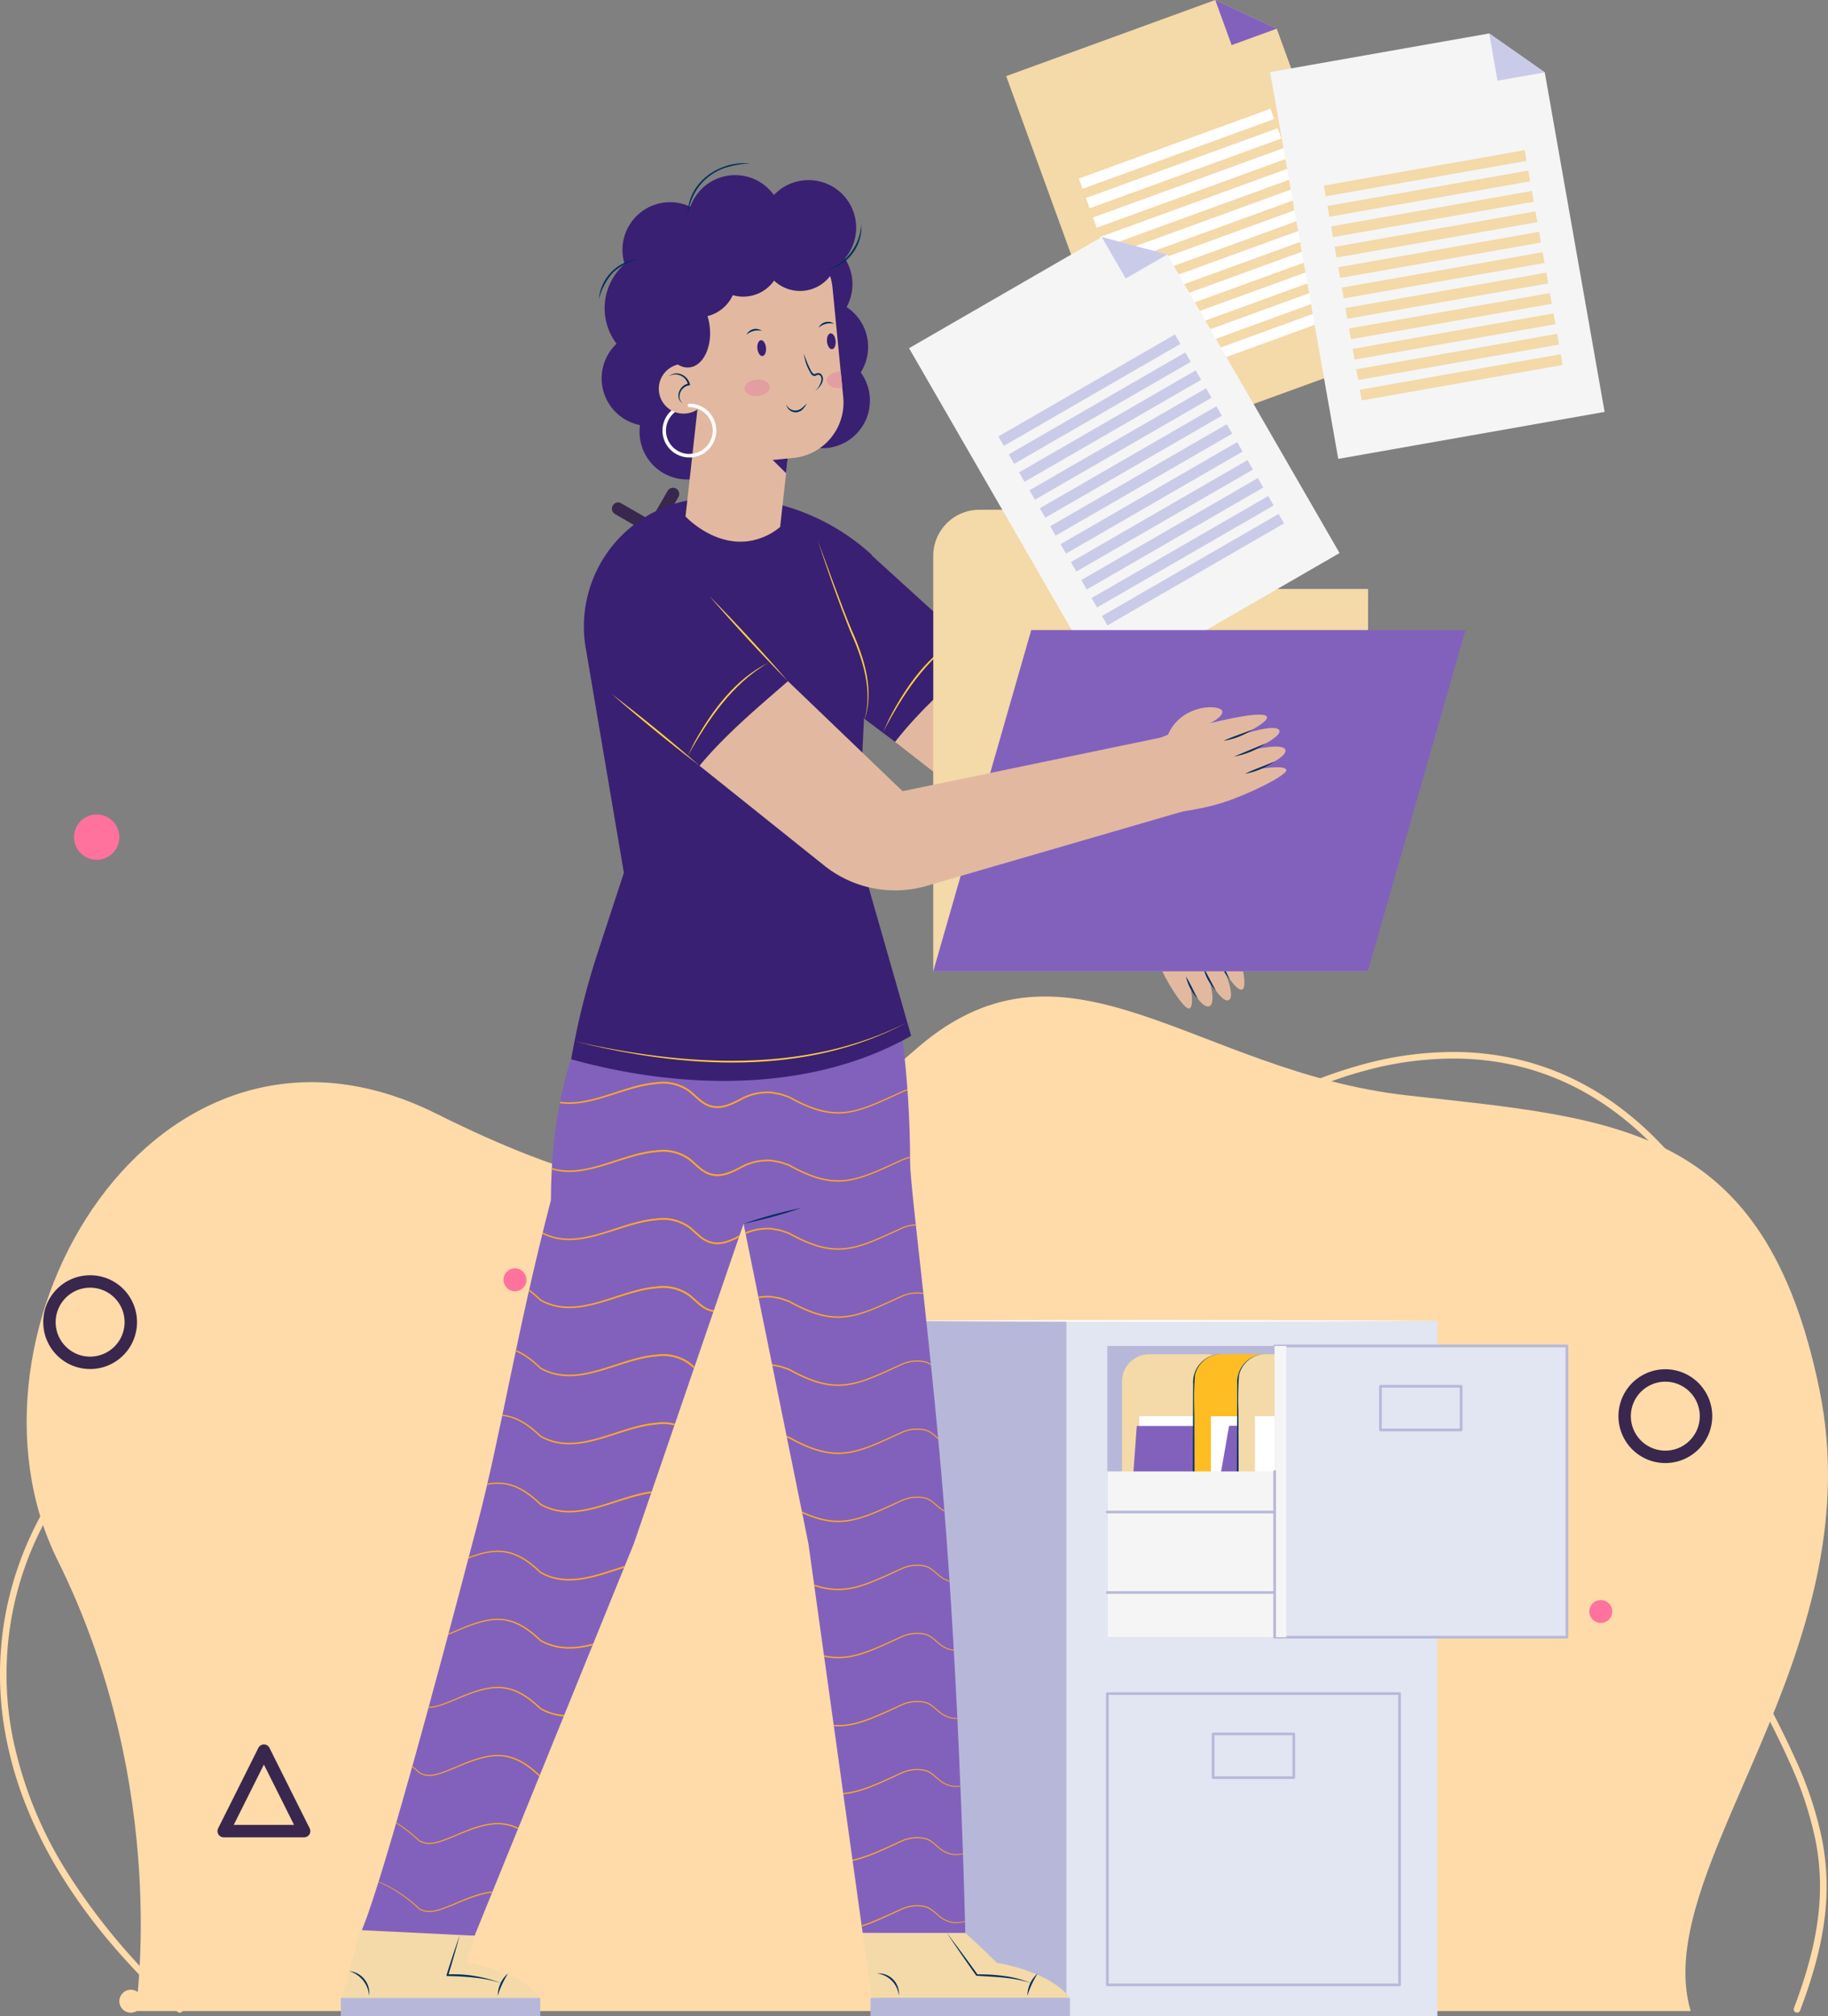 <svg xmlns="http://www.w3.org/2000/svg" xmlns:xlink="http://www.w3.org/1999/xlink" width="295" height="325.218" viewBox="0 0 295 325.218">
  <rect x="0" y="0" width="295" height="325.218" fill="#808080" stroke="none"/>
  <defs>
    <clipPath id="clip-path">
      <rect id="Rectángulo_403169" data-name="Rectángulo 403169" width="206.691" height="325.218" fill="none"/>
    </clipPath>
    <clipPath id="clip-path-3">
      <path id="Trazado_912619" data-name="Trazado 912619" d="M186.68,179.478c0,4.374,3.764,32.109,5.851,60.275,2.353,31.752,3.058,64.053,3.058,64.053H179.025l-8.759-62.82-10.465-51.6-17.706,51.606-25.7,63.251H97.7s1.8,0,19.249-66.778c3.687-14.106,6.357-31.193,11.765-51.89,0-25.079,9.856-36.868,11.614-36.868l40.993-5.281c3.682,6.687,5.359,23.233,5.359,36.056" transform="translate(-97.7 -143.422)" fill="none"/>
    </clipPath>
    <clipPath id="clip-path-5">
      <path id="Trazado_912644" data-name="Trazado 912644" d="M139.655,44.395l1.73,17.668a8.965,8.965,0,0,1-8.159,9.8L128,72.374a8.965,8.965,0,0,1-9.906-8.03l-1.73-17.668a9.109,9.109,0,0,1,8.142-9.969l5.229-.512c.3-.03.594-.043.888-.043a9.117,9.117,0,0,1,9.033,8.244" transform="translate(-116.318 -36.151)" fill="none"/>
    </clipPath>
  </defs>
  <g id="Grupo_1102234" data-name="Grupo 1102234" transform="translate(-180 -3361)">
    <g id="Grupo_1101751" data-name="Grupo 1101751" transform="translate(-596.949 -367.646)">
      <path id="Trazado_911259" data-name="Trazado 911259" d="M268.537,163.66c-6.763-23.044,29.557-57.392,20.789-100.207S256.865,19.768,222.75,15.945,168-12.458,143.943,8.114s-32.6,33.313-77.865,10.77S-13.249,54.2,5.036,91.022,17.56,163.66,17.56,163.66Z" transform="translate(781.248 3889.397)" fill="#ffdba9"/>
      <path id="Trazado_911233" data-name="Trazado 911233" d="M290.357,174.009a.532.532,0,0,0,.5-.344c4.136-10.9,5.192-19.181,3.531-27.676a59.943,59.943,0,0,0-4.389-13.1c-2.235-4.986-5.137-10.37-7.941-15.446-5.3-9.594-3.938-20.944-2.5-32.961,1-8.317,2.029-16.917.914-25.459a47.527,47.527,0,0,0-1.277-6.406,41.951,41.951,0,0,0-5.811-12.587,48.148,48.148,0,0,0-4.935-6.094,52.641,52.641,0,0,0-7.611-6.64,45.38,45.38,0,0,0-8.082-4.592,43.463,43.463,0,0,0-8.428-2.7,46,46,0,0,0-8.647-.966,55.3,55.3,0,0,0-14.75,1.829,74.284,74.284,0,0,0-14.464,5.476,95.9,95.9,0,0,0-13.636,8.325,110.637,110.637,0,0,0-12.265,10.388c-17.959,17.584-40.536,26.56-65.722,26.56a125.99,125.99,0,0,1-40.559-7.138,45.886,45.886,0,0,0-9.2-2.094,49.9,49.9,0,0,0-9.424-.238,55.049,55.049,0,0,0-9.4,1.481A59.917,59.917,0,0,0,37.115,66.7a63.19,63.19,0,0,0-8.646,4.515,64.057,64.057,0,0,0-7.912,5.833,62.507,62.507,0,0,0-6.94,7.021,59.317,59.317,0,0,0-5.728,8.078,54.193,54.193,0,0,0-6.673,17.76,53.412,53.412,0,0,0,.215,20.172,61.162,61.162,0,0,0,3.2,10.693,72.58,72.58,0,0,0,5.53,10.939A90.663,90.663,0,0,0,18.22,162.78,117.267,117.267,0,0,0,29,173.871a.532.532,0,0,0,.715-.789,102.037,102.037,0,0,1-18.647-21.929,65.322,65.322,0,0,1-8.6-21.284A52.116,52.116,0,0,1,8.806,92.686C22.384,69.625,51,57.68,73.943,65.492a144.133,144.133,0,0,0,16.946,4.666A122.076,122.076,0,0,0,106.9,72.426a106.919,106.919,0,0,0,15.033.049,97.428,97.428,0,0,0,14.026-1.989,92.6,92.6,0,0,0,12.985-3.844,91.548,91.548,0,0,0,11.91-5.515,95.207,95.207,0,0,0,20.463-15.3A102.791,102.791,0,0,1,206.942,27.3,73.22,73.22,0,0,1,221.2,21.9a54.24,54.24,0,0,1,14.465-1.8c12.263.219,23.034,5.12,32.015,14.565,14.9,15.673,12.829,32.964,10.824,49.685a122.579,122.579,0,0,0-1.285,17.589,41.508,41.508,0,0,0,.98,8.261,31.4,31.4,0,0,0,1.179,3.949,28.605,28.605,0,0,0,1.747,3.8c2.793,5.056,5.683,10.417,7.9,15.367a58.924,58.924,0,0,1,4.315,12.865c1.62,8.286.579,16.389-3.482,27.094a.533.533,0,0,0,.5.721Z" transform="translate(776.589 3879.31)" fill="#ffdba9"/>
      <g id="Grupo_1100874" data-name="Grupo 1100874" transform="translate(782.814 3807.326)">
        <path id="Elipse_11537" data-name="Elipse 11537" d="M7.564,15.129A7.564,7.564,0,0,0,12.913,2.216a7.564,7.564,0,1,0-10.7,10.7A7.515,7.515,0,0,0,7.564,15.129ZM7.564,2A5.562,5.562,0,1,1,2,7.564,5.569,5.569,0,0,1,7.564,2Z" transform="translate(260.425 160.176) rotate(-121.717)" fill="#39274d"/>
        <path id="Elipse_11538" data-name="Elipse 11538" d="M7.564,15.129A7.564,7.564,0,0,0,12.913,2.216a7.564,7.564,0,0,0-10.7,10.7A7.515,7.515,0,0,0,7.564,15.129ZM7.564,2A5.562,5.562,0,1,1,2,7.564,5.569,5.569,0,0,1,7.564,2Z" transform="translate(14.933 143.278) rotate(-170.783)" fill="#39274d"/>
        <path id="Trazado_911233-2" data-name="Trazado 911233" d="M560.635,245.3h12.976a1,1,0,0,0,.9-1.449l-6.488-12.976a1,1,0,0,0-1.791,0L559.74,243.85a1,1,0,0,0,.9,1.449Zm11.356-2h-9.737l4.868-9.737Z" transform="translate(-530.401 -27.598)" fill="#39274d"/>
        <path id="Unión_7" data-name="Unión 7" d="M9,.5,6.254,5.252,1.5,2.508a1,1,0,0,0-1,1.735L5.253,6.987,2.51,11.738a1,1,0,0,0,1.733,1L6.986,7.987l4.752,2.744a1,1,0,0,0,1-1.735L7.988,6.253,10.731,1.5A1,1,0,0,0,9,.5Z" transform="translate(106.122 13.239) rotate(180)" fill="#39274d"/>
        <path id="Trazado_911234" data-name="Trazado 911234" d="M419.371,63.175a3.657,3.657,0,1,1,3.657,3.657,3.658,3.658,0,0,1-3.657-3.657" transform="translate(-413.29 -6.818)" fill="#fe729d"/>
        <path id="Trazado_911235" data-name="Trazado 911235" d="M0,156.238a1.848,1.848,0,1,1,1.848,1.848A1.848,1.848,0,0,1,0,156.238" transform="translate(75.392 -28.469)" fill="#fe729d"/>
        <path id="Trazado_911236" data-name="Trazado 911236" d="M115.542,32.159a1.848,1.848,0,1,1,1.848,1.848,1.848,1.848,0,0,1-1.848-1.848" transform="translate(135.08 149.117)" fill="#fe729d"/>
        <path id="Trazado_911237" data-name="Trazado 911237" d="M600.278,291.476a1.848,1.848,0,1,1,1.848,1.848,1.848,1.848,0,0,1-1.848-1.848" transform="translate(-586.884 -47.33)" fill="#ffdba9"/>
      </g>
    </g>
    <g id="Grupo_1101750" data-name="Grupo 1101750" transform="translate(232.257 3361)">
      <rect id="Rectángulo_403158" data-name="Rectángulo 403158" width="90.127" height="112.144" transform="translate(89.573 213.073)" fill="#e2e5f2"/>
      <rect id="Rectángulo_403159" data-name="Rectángulo 403159" width="47.165" height="46.984" transform="translate(126.442 217.122)" fill="#b7b8d9"/>
      <g id="Grupo_1101739" data-name="Grupo 1101739">
        <g id="Grupo_1101738" data-name="Grupo 1101738" clip-path="url(#clip-path)">
          <path id="Trazado_912567" data-name="Trazado 912567" d="M52.159,214.481V211.3a4.424,4.424,0,0,0-4.424-4.424H38.6A4.424,4.424,0,0,0,34.18,211.3v39.919H75.944l.027-36.734Z" transform="translate(94.628 11.571)" fill="#f4d9a9"/>
          <rect id="Rectángulo_403160" data-name="Rectángulo 403160" width="36.622" height="30.271" transform="translate(131.595 228.456)" fill="#fff"/>
          <path id="Trazado_912568" data-name="Trazado 912568" d="M76.1,217.844H34.359L31.973,250.6H73.737Z" transform="translate(96.835 12.185)" fill="#8261bd"/>
          <path id="Trazado_912569" data-name="Trazado 912569" d="M41.209,214.481V211.3a4.424,4.424,0,0,0-4.424-4.424H27.654A4.424,4.424,0,0,0,23.23,211.3v39.919H64.994l.029-36.734Z" transform="translate(117.139 11.571)" fill="#ffbd24"/>
          <path id="Trazado_912570" data-name="Trazado 912570" d="M63.179,206.872a4.517,4.517,0,0,0-4.5,4.8c-.005.917-.014,3.442-.019,4.394-.061,11.357-.054,23.858.1,35.15.153-11.273.162-23.808.1-35.15a50.631,50.631,0,0,1,.109-5.829,4.407,4.407,0,0,1,4.216-3.364" transform="translate(81.615 11.571)" fill="#002e5c"/>
          <rect id="Rectángulo_403161" data-name="Rectángulo 403161" width="36.622" height="30.271" transform="translate(143.156 228.456)" fill="#fff"/>
          <path id="Trazado_912571" data-name="Trazado 912571" d="M65.323,217.816H23.587L17.865,250.6H59.629Z" transform="translate(122.504 12.183)" fill="#8261bd"/>
          <path id="Trazado_912572" data-name="Trazado 912572" d="M34.473,214.481V211.3a4.424,4.424,0,0,0-4.424-4.424H20.918a4.424,4.424,0,0,0-4.424,4.424v39.919H58.258l.027-36.734Z" transform="translate(130.989 11.571)" fill="#f4d9a9"/>
          <path id="Trazado_912573" data-name="Trazado 912573" d="M56.442,206.872a4.517,4.517,0,0,0-4.5,4.8c-.005.917-.014,3.442-.019,4.394-.061,11.357-.054,23.858.1,35.15.153-11.273.162-23.808.1-35.15a50.631,50.631,0,0,1,.109-5.829,4.407,4.407,0,0,1,4.216-3.364" transform="translate(95.466 11.571)" fill="#002e5c"/>
          <rect id="Rectángulo_403162" data-name="Rectángulo 403162" width="36.622" height="30.271" transform="translate(150.269 228.456)" fill="#fff"/>
          <path id="Trazado_912574" data-name="Trazado 912574" d="M58.782,217.816H17.046L7.628,250.6H49.393Z" transform="translate(139.854 12.183)" fill="#8261bd"/>
          <rect id="Rectángulo_403163" data-name="Rectángulo 403163" width="47.165" height="26.745" transform="translate(126.442 237.361)" fill="#f5f5f5"/>
          <rect id="Rectángulo_403164" data-name="Rectángulo 403164" width="30.27" height="112.144" transform="translate(89.572 213.073)" fill="#b7b8d9"/>
          <path id="Trazado_912575" data-name="Trazado 912575" d="M5.757,252.6H52.923V205.621H5.757" transform="translate(147.689 11.501)" fill="#e2e5f2"/>
          <path id="Trazado_912576" data-name="Trazado 912576" d="M5.757,252.6H52.923V205.621H5.757" transform="translate(147.689 11.501)" fill="none" stroke="#b7b8d9" stroke-linecap="round" stroke-linejoin="round" stroke-width="0.425"/>
          <path id="Trazado_912577" data-name="Trazado 912577" d="M48.648,252.6h1.876V205.621H48.648" transform="translate(104.799 11.501)" fill="#f5f5f5"/>
          <rect id="Rectángulo_403165" data-name="Rectángulo 403165" width="13.023" height="7.05" transform="translate(170.517 223.626)" fill="#e2e5f2"/>
          <rect id="Rectángulo_403166" data-name="Rectángulo 403166" width="13.023" height="7.05" transform="translate(170.517 223.626)" fill="none" stroke="#b7b8d9" stroke-linecap="round" stroke-linejoin="round" stroke-width="0.425"/>
          <rect id="Rectángulo_403167" data-name="Rectángulo 403167" width="47.165" height="46.984" transform="translate(126.442 273.2)" fill="none" stroke="#b7b8d9" stroke-linecap="round" stroke-linejoin="round" stroke-width="0.425"/>
          <rect id="Rectángulo_403168" data-name="Rectángulo 403168" width="13.023" height="7.05" transform="translate(143.512 279.705)" fill="none" stroke="#b7b8d9" stroke-linecap="round" stroke-linejoin="round" stroke-width="0.425"/>
          <path id="Trazado_912578" data-name="Trazado 912578" d="M115.689,201.794q-45.064-.279-90.127,0,45.064.28,90.127,0" transform="translate(64.011 11.279)" fill="#fff"/>
          <line id="Línea_718" data-name="Línea 718" y2="26.745" transform="translate(153.447 237.361)" fill="#e2e5f2"/>
          <line id="Línea_719" data-name="Línea 719" y2="26.745" transform="translate(153.447 237.361)" fill="none" stroke="#b7b8d9" stroke-linecap="round" stroke-linejoin="round" stroke-width="0.425"/>
          <line id="Línea_720" data-name="Línea 720" x2="27.005" transform="translate(126.441 256.896)" fill="#e2e5f2"/>
          <line id="Línea_721" data-name="Línea 721" x2="27.005" transform="translate(126.441 256.896)" fill="none" stroke="#b7b8d9" stroke-linecap="round" stroke-linejoin="round" stroke-width="0.425"/>
          <line id="Línea_722" data-name="Línea 722" x2="27.005" transform="translate(126.441 243.917)" fill="#e2e5f2"/>
          <line id="Línea_723" data-name="Línea 723" x2="27.005" transform="translate(126.441 243.917)" fill="none" stroke="#b7b8d9" stroke-linecap="round" stroke-linejoin="round" stroke-width="0.425"/>
        </g>
      </g>
      <g id="Grupo_1101741" data-name="Grupo 1101741">
        <g id="Grupo_1101740" data-name="Grupo 1101740" clip-path="url(#clip-path)">
          <path id="Trazado_912579" data-name="Trazado 912579" d="M94.776,56.886,53.763,71.814,32.094,12.278,65.831,0l9.925,4.628Z" transform="translate(78.026)" fill="#f4d9a9"/>
          <path id="Trazado_912580" data-name="Trazado 912580" d="M50.107,0l2.648,7.276,7.276-2.648Z" transform="translate(93.75 0)" fill="#8261bd"/>
          <rect id="Rectángulo_403170" data-name="Rectángulo 403170" width="1.76" height="32.91" transform="translate(122.447 30.454) rotate(-110.001)" fill="#fff"/>
          <rect id="Rectángulo_403171" data-name="Rectángulo 403171" width="1.76" height="32.91" transform="translate(123.591 33.596) rotate(-110.001)" fill="#fff"/>
          <rect id="Rectángulo_403172" data-name="Rectángulo 403172" width="1.76" height="32.91" transform="translate(124.735 36.738) rotate(-110.001)" fill="#fff"/>
          <rect id="Rectángulo_403173" data-name="Rectángulo 403173" width="1.76" height="32.91" transform="translate(125.878 39.88) rotate(-110.001)" fill="#fff"/>
          <rect id="Rectángulo_403174" data-name="Rectángulo 403174" width="1.76" height="32.91" transform="translate(127.022 43.022) rotate(-110.001)" fill="#fff"/>
          <rect id="Rectángulo_403175" data-name="Rectángulo 403175" width="1.76" height="32.91" transform="translate(128.166 46.165) rotate(-110.001)" fill="#fff"/>
          <rect id="Rectángulo_403176" data-name="Rectángulo 403176" width="1.76" height="32.91" transform="translate(129.309 49.307) rotate(-110.001)" fill="#fff"/>
          <rect id="Rectángulo_403177" data-name="Rectángulo 403177" width="1.76" height="32.91" transform="translate(130.453 52.449) rotate(-110.001)" fill="#fff"/>
          <rect id="Rectángulo_403178" data-name="Rectángulo 403178" width="1.76" height="32.91" transform="translate(131.596 55.591) rotate(-110.001)" fill="#fff"/>
          <rect id="Rectángulo_403179" data-name="Rectángulo 403179" width="1.76" height="32.91" transform="translate(132.74 58.733) rotate(-110.001)" fill="#fff"/>
          <rect id="Rectángulo_403180" data-name="Rectángulo 403180" width="1.76" height="32.91" transform="translate(133.884 61.875) rotate(-110.001)" fill="#fff"/>
          <path id="Trazado_912581" data-name="Trazado 912581" d="M53.984,66.159,11,73.737,0,11.344,35.356,5.11l8.97,6.281Z" transform="translate(152.708 0.286)" fill="#f5f5f5"/>
          <path id="Trazado_912582" data-name="Trazado 912582" d="M9.146,5.11l1.344,7.626,7.626-1.345Z" transform="translate(178.918 0.286)" fill="#cacbe8"/>
          <rect id="Rectángulo_403181" data-name="Rectángulo 403181" width="1.76" height="32.91" transform="translate(161.691 31.669) rotate(-100)" fill="#f4d9a9"/>
          <rect id="Rectángulo_403182" data-name="Rectángulo 403182" width="1.76" height="32.91" transform="translate(162.272 34.962) rotate(-100)" fill="#f4d9a9"/>
          <rect id="Rectángulo_403183" data-name="Rectángulo 403183" width="1.76" height="32.91" transform="translate(162.853 38.255) rotate(-100)" fill="#f4d9a9"/>
          <rect id="Rectángulo_403184" data-name="Rectángulo 403184" width="1.76" height="32.91" transform="translate(163.433 41.548) rotate(-100)" fill="#f4d9a9"/>
          <rect id="Rectángulo_403185" data-name="Rectángulo 403185" width="1.76" height="32.91" transform="translate(164.014 44.841) rotate(-100)" fill="#f4d9a9"/>
          <rect id="Rectángulo_403186" data-name="Rectángulo 403186" width="1.76" height="32.91" transform="translate(164.595 48.134) rotate(-100)" fill="#f4d9a9"/>
          <rect id="Rectángulo_403187" data-name="Rectángulo 403187" width="1.759" height="32.91" transform="translate(165.176 51.427) rotate(-100)" fill="#f4d9a9"/>
          <rect id="Rectángulo_403188" data-name="Rectángulo 403188" width="1.76" height="32.91" transform="translate(165.756 54.72) rotate(-100)" fill="#f4d9a9"/>
          <rect id="Rectángulo_403189" data-name="Rectángulo 403189" width="1.76" height="32.91" transform="matrix(-0.174, -0.985, 0.985, -0.174, 166.337, 58.013)" fill="#f4d9a9"/>
          <rect id="Rectángulo_403190" data-name="Rectángulo 403190" width="1.76" height="32.91" transform="matrix(-0.174, -0.985, 0.985, -0.174, 166.917, 61.306)" fill="#f4d9a9"/>
          <rect id="Rectángulo_403191" data-name="Rectángulo 403191" width="1.76" height="32.91" transform="matrix(-0.174, -0.985, 0.985, -0.174, 167.498, 64.599)" fill="#f4d9a9"/>
          <path id="Trazado_912583" data-name="Trazado 912583" d="M148.266,65.609a7.685,7.685,0,1,1-8.413-6.879,7.684,7.684,0,0,1,8.413,6.879" transform="translate(-81.983 3.283)" fill="#3a2072"/>
          <path id="Trazado_912584" data-name="Trazado 912584" d="M154.057,57.442a7.685,7.685,0,1,1-8.413-6.879,7.684,7.684,0,0,1,8.413,6.879" transform="translate(-93.889 2.826)" fill="#3a2072"/>
          <path id="Trazado_912585" data-name="Trazado 912585" d="M153.8,46.647a9.5,9.5,0,1,1-10.4-8.508,9.5,9.5,0,0,1,10.4,8.508" transform="translate(-89.529 2.131)" fill="#3a2072"/>
          <path id="Trazado_912586" data-name="Trazado 912586" d="M150.877,37.808a7.685,7.685,0,1,1-8.413-6.879,7.684,7.684,0,0,1,8.413,6.879" transform="translate(-87.351 1.728)" fill="#3a2072"/>
          <path id="Trazado_912587" data-name="Trazado 912587" d="M140.929,33.67a7.685,7.685,0,1,1-8.413-6.879,7.684,7.684,0,0,1,8.413,6.879" transform="translate(-66.899 1.496)" fill="#3a2072"/>
          <path id="Trazado_912588" data-name="Trazado 912588" d="M129.715,34.43a7.685,7.685,0,1,1-8.413-6.879,7.684,7.684,0,0,1,8.413,6.879" transform="translate(-43.844 1.539)" fill="#3a2072"/>
          <path id="Trazado_912589" data-name="Trazado 912589" d="M130.282,43.057a7.684,7.684,0,1,1-8.412-6.879,7.684,7.684,0,0,1,8.412,6.879" transform="translate(-45.01 2.021)" fill="#3a2072"/>
          <path id="Trazado_912590" data-name="Trazado 912590" d="M127.613,60.838a7.685,7.685,0,1,1-8.413-6.879,7.684,7.684,0,0,1,8.413,6.879" transform="translate(-39.522 3.016)" fill="#3a2072"/>
          <path id="Trazado_912591" data-name="Trazado 912591" d="M127.889,52.637a7.685,7.685,0,1,1-8.413-6.879,7.684,7.684,0,0,1,8.413,6.879" transform="translate(-40.089 2.557)" fill="#3a2072"/>
          <path id="Trazado_912592" data-name="Trazado 912592" d="M111.38,142.73,69,99.518A158.836,158.836,0,0,0,55.995,114.1L97.867,146.75Z" transform="translate(36.185 5.566)" fill="#e2b9a0"/>
          <path id="Trazado_912593" data-name="Trazado 912593" d="M55.052,147.543c.833,2.261,3.967,7.388,4.852,7.155s.2-3.5.2-3.5,1.729,3.474,2.971,3.165.126-4.105.126-4.105,2.022,3.652,3.088,3.093-.563-4.44-.563-4.44,1.91,3.149,2.756,2.73-.016-4.507-1.57-9.073" transform="translate(79.75 7.974)" fill="#e2b9a0"/>
          <path id="Trazado_912594" data-name="Trazado 912594" d="M56.072,141.673s1.11,9.7,5.161,9.42,13.922-3.7,6.473-12.736c-7.756-9.409-11.634,3.316-11.634,3.316" transform="translate(77.071 7.545)" fill="#e2b9a0"/>
          <path id="Trazado_912595" data-name="Trazado 912595" d="M57.272,146.279a7.028,7.028,0,0,0,1.752,3.529c-.623-1.168-1.079-2.382-1.752-3.529" transform="translate(87.192 8.182)" fill="#002e5c"/>
          <path id="Trazado_912596" data-name="Trazado 912596" d="M59.423,147.7a7.917,7.917,0,0,0,2.031,3.832L59.423,147.7" transform="translate(82.491 8.261)" fill="#002e5c"/>
          <path id="Trazado_912597" data-name="Trazado 912597" d="M62.164,149.189a7.573,7.573,0,0,0,1.919,3.585c-.673-1.164-1.187-2.451-1.919-3.585" transform="translate(76.968 8.345)" fill="#002e5c"/>
          <path id="Trazado_912598" data-name="Trazado 912598" d="M56.149,143.174s1.6,3.309,2.844,3,1.374-6.191-5.176-6.826" transform="translate(90.204 7.794)" fill="#e2b9a0"/>
          <path id="Trazado_912599" data-name="Trazado 912599" d="M107.234,84.037C92.8,86.324,95.476,102.628,95.476,102.628l16.459,12.338c4.066-5.167,9.116-9.621,13.9-14.014Z" transform="translate(-19.755 4.7)" fill="#3a2072"/>
          <path id="Trazado_912600" data-name="Trazado 912600" d="M110.973,97.3c-5.292,2.76-8.894,7.933-11.6,13.109l-1.063,2.3c3.1-5.889,6.87-11.868,12.663-15.41" transform="translate(-8.09 5.442)" fill="#ffcf42"/>
          <path id="Trazado_912601" data-name="Trazado 912601" d="M66.334,90.654V85.305a7.429,7.429,0,0,0-7.428-7.428H43.573a7.428,7.428,0,0,0-7.428,7.428v67.028h70.127l.048-61.68Z" transform="translate(62.206 4.356)" fill="#f4d9a9"/>
          <path id="Trazado_912602" data-name="Trazado 912602" d="M109.982,87.191l-37.8,21.823L40.507,54.146,71.6,36.195l10.577,2.834Z" transform="translate(53.937 2.024)" fill="#f5f5f5"/>
          <path id="Trazado_912603" data-name="Trazado 912603" d="M66.839,36.2,70.711,42.9l6.706-3.872Z" transform="translate(58.696 2.024)" fill="#cacbe8"/>
          <rect id="Rectángulo_403192" data-name="Rectángulo 403192" width="1.759" height="32.91" transform="translate(109.739 71.928) rotate(-120)" fill="#cacbe8"/>
          <rect id="Rectángulo_403193" data-name="Rectángulo 403193" width="1.759" height="32.91" transform="translate(111.411 74.824) rotate(-120)" fill="#cacbe8"/>
          <rect id="Rectángulo_403194" data-name="Rectángulo 403194" width="1.759" height="32.91" transform="translate(113.083 77.72) rotate(-120)" fill="#cacbe8"/>
          <rect id="Rectángulo_403195" data-name="Rectángulo 403195" width="1.759" height="32.91" transform="translate(114.755 80.615) rotate(-120)" fill="#cacbe8"/>
          <rect id="Rectángulo_403196" data-name="Rectángulo 403196" width="1.759" height="32.91" transform="translate(116.427 83.511) rotate(-120)" fill="#cacbe8"/>
          <rect id="Rectángulo_403197" data-name="Rectángulo 403197" width="1.759" height="32.91" transform="translate(118.099 86.407) rotate(-120)" fill="#cacbe8"/>
          <rect id="Rectángulo_403198" data-name="Rectángulo 403198" width="1.759" height="32.91" transform="translate(119.771 89.303) rotate(-120)" fill="#cacbe8"/>
          <rect id="Rectángulo_403199" data-name="Rectángulo 403199" width="1.759" height="32.91" transform="translate(121.443 92.199) rotate(-120)" fill="#cacbe8"/>
          <rect id="Rectángulo_403200" data-name="Rectángulo 403200" width="1.759" height="32.91" transform="translate(123.115 95.094) rotate(-120)" fill="#cacbe8"/>
          <rect id="Rectángulo_403201" data-name="Rectángulo 403201" width="1.759" height="32.91" transform="translate(124.786 97.99) rotate(-120)" fill="#cacbe8"/>
          <rect id="Rectángulo_403202" data-name="Rectángulo 403202" width="1.759" height="32.91" transform="translate(126.458 100.886) rotate(-120)" fill="#cacbe8"/>
          <path id="Trazado_912604" data-name="Trazado 912604" d="M107.152,96.254H37.072L21.26,151.306H91.386Z" transform="translate(77.09 5.384)" fill="#8261bd"/>
          <path id="Trazado_912605" data-name="Trazado 912605" d="M140.328,148.7c-1.76,0-11.615,11.789-11.615,36.869-5.408,20.7-8.078,37.781-11.765,51.889C99.5,304.237,97.7,304.237,97.7,304.237h18.693l25.7-63.25,17.707-51.6,10.465,51.6,8.758,62.817h16.564s-.705-32.3-3.058-64.053c-2.087-28.165-5.851-55.9-5.851-60.273,0-12.824-1.676-29.37-5.359-36.056" transform="translate(-92.061 8.022)" fill="#8261bd"/>
        </g>
      </g>
      <g id="Grupo_1101743" data-name="Grupo 1101743" transform="translate(5.638 151.444)">
        <g id="Grupo_1101742" data-name="Grupo 1101742" clip-path="url(#clip-path-3)">
          <path id="Trazado_912606" data-name="Trazado 912606" d="M87.423,288.548c4.728-4.262,11.539-.24,15.357,3.4,1.774,1.073,3.878-.04,5.593-.677,5.868-2.53,9.061-3.362,13.961,1.366,6.009,3.428,12.57-1.507,18.731-1.982a7.169,7.169,0,0,1,5.361,1.31l1.445,1.276c2.478,2.16,4.694,1.188,7.223-.184a8.806,8.806,0,0,1,4.6-.918c.265.051,1.137.207,1.4.258.325.106,1.032.352,1.356.459,7.664,4.261,10.81,2.6,18.221-.825a5.946,5.946,0,0,1,3.708-.433c1.278.286,2.035,1.559,3.171,2.1,4.809,2.6,10.19-6.3,14.249-2.695-4.02-3.641-9.466,5.143-14.182,2.564-1.139-.57-1.894-1.835-3.193-2.129a6.108,6.108,0,0,0-3.814.426c-7.424,3.386-10.458,5.025-18.073.767-.325-.115-1.072-.366-1.381-.473-.288-.052-1.137-.213-1.44-.268a9.069,9.069,0,0,0-4.734.925c-2.473,1.311-4.545,2.294-6.931.2l-1.441-1.28a7.4,7.4,0,0,0-5.572-1.366c-6.137.471-12.607,5.419-18.581,2.079-4.925-4.755-8.309-3.9-14.15-1.339-1.7.629-3.709,1.729-5.44.709-3.848-3.625-10.754-7.578-15.444-3.267" transform="translate(-93.06 -135.41)" fill="#ffa924"/>
          <path id="Trazado_912607" data-name="Trazado 912607" d="M87.423,278.147c4.728-4.262,11.539-.239,15.357,3.4,1.774,1.073,3.878-.04,5.593-.677,5.868-2.53,9.061-3.362,13.961,1.366,6.009,3.428,12.57-1.507,18.731-1.982a7.169,7.169,0,0,1,5.361,1.31l1.445,1.276c2.478,2.16,4.694,1.188,7.223-.184a8.807,8.807,0,0,1,4.6-.918c.265.051,1.137.207,1.4.258.326.106,1.032.352,1.356.459,7.664,4.261,10.81,2.6,18.221-.825a5.946,5.946,0,0,1,3.708-.433c1.278.286,2.035,1.559,3.171,2.1,4.808,2.6,10.191-6.3,14.249-2.695-4.02-3.641-9.466,5.143-14.182,2.564-1.139-.57-1.894-1.835-3.193-2.129a6.108,6.108,0,0,0-3.814.426c-7.425,3.386-10.458,5.025-18.073.767-.325-.115-1.072-.365-1.381-.473-.288-.052-1.137-.213-1.44-.268a9.069,9.069,0,0,0-4.734.925c-2.473,1.311-4.545,2.293-6.931.2l-1.441-1.28a7.4,7.4,0,0,0-5.572-1.366c-6.137.471-12.607,5.419-18.581,2.079-4.925-4.755-8.309-3.9-14.15-1.339-1.7.629-3.709,1.729-5.44.709-3.848-3.625-10.754-7.578-15.444-3.267" transform="translate(-93.06 -135.992)" fill="#ffa924"/>
          <path id="Trazado_912608" data-name="Trazado 912608" d="M87.423,267.745c4.728-4.262,11.539-.24,15.357,3.4,1.774,1.073,3.878-.04,5.593-.677,5.868-2.53,9.061-3.362,13.961,1.366,6.009,3.428,12.57-1.507,18.731-1.982a7.169,7.169,0,0,1,5.361,1.31l1.445,1.276c2.478,2.16,4.694,1.188,7.223-.184a8.807,8.807,0,0,1,4.6-.918c.265.051,1.137.207,1.4.258.326.106,1.032.352,1.356.459,7.664,4.261,10.81,2.6,18.221-.825a5.946,5.946,0,0,1,3.708-.433c1.278.286,2.035,1.559,3.171,2.1,4.809,2.6,10.19-6.3,14.249-2.695-4.02-3.641-9.466,5.143-14.182,2.564-1.139-.57-1.894-1.835-3.193-2.129a6.108,6.108,0,0,0-3.814.426c-7.425,3.386-10.458,5.025-18.073.767-.325-.115-1.072-.366-1.381-.473-.288-.052-1.137-.213-1.44-.268a9.069,9.069,0,0,0-4.734.925c-2.473,1.311-4.545,2.293-6.931.2l-1.441-1.28a7.4,7.4,0,0,0-5.572-1.366c-6.137.471-12.607,5.419-18.581,2.079-4.925-4.755-8.309-3.9-14.15-1.339-1.7.629-3.709,1.729-5.44.709-3.848-3.625-10.754-7.578-15.444-3.267" transform="translate(-93.06 -136.574)" fill="#ffa924"/>
          <path id="Trazado_912609" data-name="Trazado 912609" d="M87.423,257.343c4.728-4.262,11.539-.24,15.357,3.4,1.774,1.073,3.878-.04,5.593-.677,5.868-2.53,9.061-3.362,13.962,1.366,6.008,3.428,12.569-1.507,18.73-1.982a7.169,7.169,0,0,1,5.361,1.31l1.446,1.276c2.477,2.16,4.693,1.188,7.222-.184a8.806,8.806,0,0,1,4.6-.918c.265.051,1.137.207,1.4.258.326.106,1.032.352,1.356.459,7.664,4.261,10.81,2.6,18.221-.825a5.946,5.946,0,0,1,3.708-.433c1.278.286,2.035,1.559,3.171,2.1,4.808,2.6,10.191-6.3,14.249-2.695-4.02-3.641-9.466,5.143-14.182,2.564-1.139-.57-1.894-1.835-3.193-2.129a6.108,6.108,0,0,0-3.814.426c-7.424,3.386-10.458,5.025-18.073.767-.325-.115-1.072-.365-1.381-.473-.288-.052-1.137-.213-1.44-.268a9.069,9.069,0,0,0-4.734.925c-2.473,1.311-4.544,2.293-6.931.2l-1.441-1.28a7.4,7.4,0,0,0-5.572-1.366c-6.137.471-12.607,5.418-18.581,2.079-4.925-4.755-8.309-3.9-14.15-1.339-1.7.629-3.709,1.729-5.44.709-3.848-3.625-10.754-7.578-15.444-3.267" transform="translate(-93.06 -137.155)" fill="#ffa924"/>
          <path id="Trazado_912610" data-name="Trazado 912610" d="M87.423,246.941c4.728-4.262,11.539-.24,15.357,3.395,1.774,1.074,3.878-.039,5.593-.677,5.868-2.529,9.061-3.361,13.962,1.367,6.008,3.428,12.569-1.507,18.73-1.982a7.169,7.169,0,0,1,5.361,1.31l1.446,1.276c2.477,2.16,4.693,1.188,7.222-.184a8.807,8.807,0,0,1,4.6-.918c.265.051,1.137.207,1.4.258.326.106,1.032.352,1.356.459,7.664,4.261,10.81,2.6,18.221-.825a5.946,5.946,0,0,1,3.708-.433c1.278.286,2.035,1.559,3.171,2.1,4.809,2.6,10.191-6.3,14.249-2.695-4.019-3.641-9.466,5.143-14.182,2.564-1.139-.57-1.894-1.835-3.193-2.129a6.108,6.108,0,0,0-3.814.426c-7.424,3.386-10.458,5.025-18.073.767-.325-.115-1.072-.365-1.381-.473-.288-.052-1.137-.213-1.44-.268a9.069,9.069,0,0,0-4.734.925c-2.473,1.311-4.544,2.293-6.931.2l-1.441-1.28a7.4,7.4,0,0,0-5.572-1.366c-6.137.471-12.607,5.418-18.581,2.079-4.925-4.755-8.309-3.9-14.15-1.339-1.7.629-3.709,1.729-5.44.709-3.848-3.625-10.754-7.578-15.444-3.267" transform="translate(-93.06 -137.737)" fill="#ffa924"/>
          <path id="Trazado_912611" data-name="Trazado 912611" d="M87.423,236.539c4.728-4.262,11.539-.24,15.357,3.395,1.774,1.074,3.878-.039,5.593-.677,5.868-2.529,9.061-3.361,13.962,1.366,6.008,3.429,12.569-1.506,18.73-1.981a7.169,7.169,0,0,1,5.361,1.31l1.446,1.276c2.477,2.16,4.693,1.188,7.222-.184a8.807,8.807,0,0,1,4.6-.918c.265.051,1.137.207,1.4.258.326.106,1.032.352,1.356.459,7.664,4.261,10.81,2.6,18.221-.825a5.938,5.938,0,0,1,3.708-.433c1.278.286,2.035,1.559,3.171,2.1,4.808,2.6,10.191-6.3,14.249-2.695-4.019-3.641-9.466,5.143-14.182,2.564-1.139-.57-1.894-1.835-3.193-2.129a6.108,6.108,0,0,0-3.814.426c-7.424,3.386-10.458,5.025-18.073.767-.325-.115-1.072-.366-1.381-.473-.288-.052-1.137-.213-1.44-.268a9.069,9.069,0,0,0-4.734.925c-2.473,1.311-4.544,2.293-6.931.2l-1.441-1.28a7.4,7.4,0,0,0-5.572-1.366c-6.137.471-12.607,5.418-18.581,2.079-4.925-4.755-8.309-3.9-14.15-1.339-1.7.629-3.709,1.729-5.44.709-3.848-3.625-10.754-7.578-15.444-3.267" transform="translate(-93.06 -138.319)" fill="#ffa924"/>
          <path id="Trazado_912612" data-name="Trazado 912612" d="M87.423,226.137c4.728-4.262,11.539-.24,15.357,3.395,1.774,1.074,3.878-.039,5.593-.677,5.868-2.529,9.061-3.361,13.962,1.367,6.008,3.428,12.569-1.507,18.73-1.982a7.169,7.169,0,0,1,5.361,1.31l1.446,1.276c2.477,2.16,4.693,1.188,7.222-.184a8.807,8.807,0,0,1,4.6-.918c.265.051,1.137.207,1.4.258.326.106,1.032.352,1.356.459,7.664,4.261,10.81,2.6,18.221-.825a5.946,5.946,0,0,1,3.708-.433c1.278.286,2.035,1.559,3.171,2.1,4.808,2.6,10.191-6.3,14.249-2.695-4.019-3.641-9.466,5.143-14.182,2.564-1.139-.57-1.894-1.835-3.193-2.129a6.108,6.108,0,0,0-3.814.426c-7.424,3.386-10.458,5.025-18.073.767-.325-.115-1.072-.365-1.381-.473-.288-.052-1.137-.213-1.44-.268a9.069,9.069,0,0,0-4.734.925c-2.473,1.311-4.544,2.294-6.931.2l-1.441-1.28a7.4,7.4,0,0,0-5.572-1.366c-6.137.471-12.607,5.418-18.581,2.079-4.925-4.755-8.309-3.9-14.15-1.339-1.7.629-3.709,1.729-5.44.709-3.848-3.625-10.754-7.578-15.444-3.267" transform="translate(-93.06 -138.901)" fill="#ffa924"/>
          <path id="Trazado_912613" data-name="Trazado 912613" d="M87.423,215.735c4.728-4.262,11.539-.24,15.357,3.395,1.774,1.074,3.878-.039,5.593-.677,5.868-2.529,9.061-3.361,13.962,1.366,6.008,3.429,12.569-1.506,18.73-1.981a7.169,7.169,0,0,1,5.361,1.31l1.446,1.276c2.477,2.16,4.693,1.188,7.222-.184a8.807,8.807,0,0,1,4.6-.918c.265.051,1.137.207,1.4.258.326.106,1.032.352,1.356.459,7.664,4.261,10.81,2.6,18.221-.825a5.946,5.946,0,0,1,3.708-.433c1.278.286,2.035,1.559,3.171,2.1,4.808,2.6,10.191-6.3,14.249-2.695-4.019-3.641-9.466,5.143-14.182,2.564-1.139-.57-1.894-1.835-3.193-2.129a6.108,6.108,0,0,0-3.814.426c-7.424,3.386-10.458,5.025-18.073.767-.325-.115-1.072-.366-1.381-.473-.288-.052-1.137-.213-1.44-.268a9.069,9.069,0,0,0-4.734.925c-2.473,1.311-4.544,2.293-6.931.2l-1.441-1.28a7.4,7.4,0,0,0-5.572-1.366c-6.137.471-12.607,5.418-18.581,2.079-4.925-4.755-8.309-3.9-14.15-1.339-1.7.629-3.709,1.729-5.44.709-3.848-3.625-10.754-7.578-15.444-3.267" transform="translate(-93.06 -139.483)" fill="#ffa924"/>
          <path id="Trazado_912614" data-name="Trazado 912614" d="M87.423,205.333c4.728-4.262,11.539-.24,15.357,3.395,1.774,1.074,3.878-.039,5.593-.676,5.868-2.53,9.061-3.362,13.962,1.366,6.008,3.428,12.569-1.507,18.73-1.982a7.169,7.169,0,0,1,5.361,1.31l1.446,1.276c2.477,2.16,4.693,1.188,7.222-.184a8.807,8.807,0,0,1,4.6-.918c.265.051,1.137.207,1.4.258.326.106,1.032.352,1.356.459,7.664,4.261,10.81,2.6,18.221-.825a5.946,5.946,0,0,1,3.708-.433c1.278.286,2.035,1.559,3.171,2.1,4.809,2.6,10.191-6.3,14.249-2.695-4.019-3.641-9.466,5.143-14.182,2.564-1.139-.57-1.894-1.835-3.193-2.129a6.108,6.108,0,0,0-3.814.426c-7.424,3.386-10.458,5.025-18.073.767-.325-.115-1.072-.365-1.381-.473-.288-.052-1.137-.213-1.44-.268a9.069,9.069,0,0,0-4.734.925c-2.473,1.311-4.544,2.293-6.931.2l-1.441-1.28a7.4,7.4,0,0,0-5.572-1.366c-6.137.471-12.607,5.418-18.581,2.079-4.925-4.755-8.309-3.9-14.15-1.339-1.7.629-3.709,1.729-5.44.709-3.848-3.625-10.754-7.578-15.444-3.267" transform="translate(-93.06 -140.064)" fill="#ffa924"/>
          <path id="Trazado_912615" data-name="Trazado 912615" d="M87.423,194.931c4.728-4.262,11.539-.24,15.357,3.395,1.774,1.074,3.878-.039,5.593-.677,5.868-2.529,9.061-3.361,13.962,1.366,6.008,3.429,12.569-1.506,18.73-1.981a7.169,7.169,0,0,1,5.361,1.31l1.446,1.276c2.477,2.16,4.693,1.188,7.222-.184a8.807,8.807,0,0,1,4.6-.918c.265.051,1.137.207,1.4.258.326.106,1.032.352,1.356.459,7.663,4.261,10.81,2.6,18.221-.825a5.946,5.946,0,0,1,3.708-.433c1.278.286,2.035,1.559,3.171,2.1,4.809,2.6,10.191-6.3,14.249-2.695-4.02-3.641-9.466,5.143-14.182,2.564-1.139-.57-1.894-1.835-3.193-2.129a6.108,6.108,0,0,0-3.814.426c-7.424,3.386-10.458,5.025-18.073.767-.325-.115-1.072-.366-1.381-.473-.288-.052-1.137-.213-1.44-.268a9.069,9.069,0,0,0-4.734.925c-2.473,1.311-4.544,2.293-6.931.2l-1.441-1.28a7.4,7.4,0,0,0-5.572-1.366c-6.137.471-12.607,5.418-18.581,2.079-4.925-4.755-8.309-3.9-14.15-1.339-1.7.629-3.709,1.729-5.44.709-3.848-3.625-10.754-7.578-15.444-3.267" transform="translate(-93.06 -140.646)" fill="#ffa924"/>
          <path id="Trazado_912616" data-name="Trazado 912616" d="M87.423,184.529c4.728-4.261,11.539-.24,15.357,3.4,1.774,1.073,3.878-.04,5.593-.676,5.868-2.531,9.061-3.362,13.962,1.366,6.008,3.428,12.569-1.508,18.73-1.982a7.173,7.173,0,0,1,5.361,1.309l1.446,1.276c2.477,2.161,4.693,1.188,7.222-.183a8.807,8.807,0,0,1,4.6-.919c.265.052,1.137.207,1.4.259.326.106,1.032.352,1.356.459,7.664,4.261,10.81,2.6,18.221-.825a5.954,5.954,0,0,1,3.708-.434c1.278.287,2.035,1.56,3.171,2.106,4.808,2.6,10.191-6.3,14.249-2.695-4.019-3.641-9.466,5.143-14.182,2.564-1.139-.57-1.894-1.835-3.193-2.129a6.108,6.108,0,0,0-3.814.426c-7.424,3.386-10.458,5.024-18.073.767-.325-.116-1.072-.366-1.381-.473-.288-.053-1.137-.214-1.44-.269a9.079,9.079,0,0,0-4.734.925c-2.473,1.313-4.544,2.295-6.931.2l-1.441-1.28a7.4,7.4,0,0,0-5.572-1.367c-6.137.472-12.607,5.419-18.581,2.079-4.925-4.754-8.309-3.9-14.15-1.338-1.7.629-3.709,1.729-5.44.707-3.848-3.625-10.754-7.578-15.444-3.267" transform="translate(-93.06 -141.228)" fill="#ffa924"/>
          <path id="Trazado_912617" data-name="Trazado 912617" d="M87.423,174.128c4.728-4.262,11.539-.24,15.357,3.395,1.774,1.074,3.878-.039,5.593-.677,5.868-2.529,9.061-3.361,13.962,1.367,6.008,3.428,12.569-1.507,18.73-1.982a7.169,7.169,0,0,1,5.361,1.31l1.446,1.276c2.477,2.16,4.693,1.188,7.222-.184a8.807,8.807,0,0,1,4.6-.918c.265.051,1.137.207,1.4.258.326.106,1.032.352,1.356.459,7.664,4.261,10.81,2.6,18.221-.825a5.946,5.946,0,0,1,3.708-.433c1.278.286,2.035,1.559,3.171,2.1,4.809,2.6,10.191-6.3,14.249-2.695-4.019-3.641-9.466,5.143-14.182,2.564-1.139-.57-1.894-1.835-3.193-2.129a6.108,6.108,0,0,0-3.814.426c-7.424,3.386-10.458,5.025-18.073.767-.325-.115-1.072-.365-1.381-.473-.288-.052-1.136-.213-1.44-.268a9.069,9.069,0,0,0-4.734.925c-2.473,1.311-4.544,2.293-6.931.2l-1.441-1.28a7.4,7.4,0,0,0-5.572-1.366c-6.137.471-12.607,5.418-18.581,2.079-4.925-4.755-8.309-3.9-14.15-1.339-1.7.629-3.709,1.729-5.44.709-3.848-3.625-10.754-7.578-15.444-3.267" transform="translate(-93.06 -141.81)" fill="#ffa924"/>
          <path id="Trazado_912618" data-name="Trazado 912618" d="M87.423,163.726c4.728-4.262,11.539-.24,15.357,3.395,1.774,1.074,3.878-.039,5.593-.676,5.868-2.53,9.061-3.362,13.962,1.366,6.008,3.428,12.569-1.507,18.73-1.982a7.169,7.169,0,0,1,5.361,1.31l1.446,1.276c2.477,2.16,4.693,1.188,7.222-.184a8.807,8.807,0,0,1,4.6-.918c.265.051,1.137.207,1.4.258.326.106,1.032.352,1.356.459,7.664,4.261,10.81,2.594,18.221-.825a5.946,5.946,0,0,1,3.708-.433c1.278.286,2.035,1.559,3.171,2.1,4.808,2.6,10.191-6.3,14.249-2.695-4.019-3.641-9.466,5.143-14.182,2.564-1.139-.57-1.894-1.835-3.193-2.129a6.108,6.108,0,0,0-3.814.426c-7.424,3.386-10.458,5.026-18.073.767-.325-.115-1.072-.365-1.381-.473-.288-.052-1.136-.213-1.44-.268a9.079,9.079,0,0,0-4.734.925c-2.473,1.311-4.544,2.293-6.931.2l-1.441-1.28a7.4,7.4,0,0,0-5.572-1.366c-6.137.471-12.607,5.418-18.581,2.079-4.925-4.755-8.309-3.9-14.15-1.339-1.7.629-3.709,1.729-5.44.709-3.848-3.625-10.754-7.578-15.444-3.267" transform="translate(-93.06 -142.392)" fill="#ffa924"/>
        </g>
      </g>
      <g id="Grupo_1101745" data-name="Grupo 1101745">
        <g id="Grupo_1101744" data-name="Grupo 1101744" clip-path="url(#clip-path)">
          <path id="Trazado_912620" data-name="Trazado 912620" d="M81.713,295.31l1.45,10.465h32s-2.377-3.931-11.794-5.668c-2.565-2.565-5.087-4.8-5.087-4.8Z" transform="translate(5.248 16.517)" fill="#f4d9a9"/>
          <rect id="Rectángulo_403204" data-name="Rectángulo 403204" width="32.18" height="2.926" transform="translate(88.229 322.292)" fill="#b7b8d9"/>
          <path id="Trazado_912621" data-name="Trazado 912621" d="M107.821,301.483a4.028,4.028,0,0,1,3.512,3.581,3.275,3.275,0,0,0-3.512-3.581" transform="translate(-18.533 16.862)" fill="#002e5c"/>
          <path id="Trazado_912622" data-name="Trazado 912622" d="M87.6,295.264q2.344,3.5,4.783,6.936c2.945.2,6.04.217,8.889,1.231a16.108,16.108,0,0,0-4.308-1.174,29.3,29.3,0,0,0-4.471-.276l.115.058q-2.453-3.424-5.008-6.776" transform="translate(12.92 16.515)" fill="#002e5c"/>
          <path id="Trazado_912623" data-name="Trazado 912623" d="M88.294,301.483a4.727,4.727,0,0,0-1.653,3.581,14.943,14.943,0,0,1,1.653-3.581" transform="translate(26.91 16.863)" fill="#002e5c"/>
          <path id="Trazado_912624" data-name="Trazado 912624" d="M165.6,294.859l-2.941,10.94h32s-2.377-3.931-11.794-5.668c.4-1.245,1.194-4.363,1.194-4.363Z" transform="translate(-159.728 16.492)" fill="#f4d9a9"/>
          <rect id="Rectángulo_403205" data-name="Rectángulo 403205" width="32.18" height="2.926" transform="translate(2.752 322.292)" fill="#b7b8d9"/>
          <path id="Trazado_912625" data-name="Trazado 912625" d="M188.773,301.124a4.561,4.561,0,0,1,3.226,3.96,3.573,3.573,0,0,0-3.226-3.96" transform="translate(-184.676 16.843)" fill="#002e5c"/>
          <path id="Trazado_912626" data-name="Trazado 912626" d="M170.692,295.608q-1.123,3.209-2.136,6.452a.138.138,0,0,0,.091.173,42.283,42.283,0,0,1,4.475.26,20.411,20.411,0,0,1,4.343.92,21.682,21.682,0,0,0-8.78-1.45l.135.178q.995-3.249,1.872-6.533" transform="translate(-148.749 16.534)" fill="#002e5c"/>
          <path id="Trazado_912627" data-name="Trazado 912627" d="M169.244,301.483a4.727,4.727,0,0,0-1.653,3.581,14.943,14.943,0,0,1,1.653-3.581" transform="translate(-139.517 16.863)" fill="#002e5c"/>
          <path id="Trazado_912628" data-name="Trazado 912628" d="M160.851,162.842l-8.614-30.08L154.5,85.25a35.21,35.21,0,0,0-23.205-9.242c-1.358-.007-2.646.053-3.868.14A20.7,20.7,0,0,0,108.3,100.059l6.194,36.488-4.222,12.877a122.429,122.429,0,0,0-4.285,17.2c17.883,4.976,38.746,5.395,54.868-3.783" transform="translate(-66.071 4.251)" fill="#3a2072"/>
          <path id="Trazado_912629" data-name="Trazado 912629" d="M112.493,82.61c1.586,4.866,3.291,9.69,5.169,14.454,2.053,4.573,3.84,9.781,2.251,14.765,1.812-4.92.08-10.323-1.993-14.872-1.705-4.11-3.854-10.12-5.427-14.347" transform="translate(-32.767 4.621)" fill="#ffcf42"/>
          <path id="Trazado_912630" data-name="Trazado 912630" d="M138.36,82.062a10.379,10.379,0,0,1-4.566,2.19c-5.763,1.126-10.263-3.432-10.7-3.888l3.073-27.623,15.265,1.7Z" transform="translate(-64.721 2.95)" fill="#e2b9a0"/>
          <path id="Trazado_912631" data-name="Trazado 912631" d="M124.737,68.535l4.4.489-.386,3.471Z" transform="translate(-54.157 3.833)" fill="#3a2072"/>
          <path id="Trazado_912632" data-name="Trazado 912632" d="M141.386,62.062a8.965,8.965,0,0,1-8.159,9.8L128,72.375a8.965,8.965,0,0,1-9.906-8.031l-1.731-17.667a9.11,9.11,0,0,1,8.143-9.97l5.228-.511a9.109,9.109,0,0,1,9.923,8.2Z" transform="translate(-57.563 2.022)" fill="#e2b9a0"/>
          <path id="Trazado_912633" data-name="Trazado 912633" d="M121.915,61.759a1.547,1.547,0,0,0,2.7.768,3.242,3.242,0,0,0,.636-.915,7.09,7.09,0,0,1-.787.742,1.588,1.588,0,0,1-2.552-.594" transform="translate(-47.296 3.446)" fill="#002e5c"/>
          <path id="Trazado_912634" data-name="Trazado 912634" d="M143.955,70.006a4.055,4.055,0,0,1-2.179-7.68" transform="translate(-84.562 3.486)" fill="none" stroke="#fff" stroke-linecap="round" stroke-linejoin="round" stroke-width="0.567"/>
          <path id="Trazado_912635" data-name="Trazado 912635" d="M144.96,59.082a4.012,4.012,0,1,1-4.369-3.474,3.948,3.948,0,0,1,4.369,3.474" transform="translate(-82.908 3.109)" fill="#e2b9a0"/>
          <path id="Trazado_912636" data-name="Trazado 912636" d="M129.555,53.181c.069.706-.186,1.309-.569,1.346s-.751-.5-.82-1.21.186-1.309.57-1.346.751.5.819,1.21" transform="translate(-58.197 2.907)" fill="#3a2072"/>
          <path id="Trazado_912637" data-name="Trazado 912637" d="M118.915,52.138c.07.706-.186,1.309-.569,1.347s-.751-.5-.82-1.21.186-1.309.57-1.347.751.5.819,1.21" transform="translate(-36.322 2.848)" fill="#3a2072"/>
          <path id="Trazado_912638" data-name="Trazado 912638" d="M119.456,53.986a7.829,7.829,0,0,0,1.214,3.371.655.655,0,0,0,.56.267c.272-.073.316-.158.475-.175.489-.063.644.491.569.919a3.363,3.363,0,0,1-1,1.68c.757-.551,1.769-1.761.971-2.705-.313-.306-.793-.137-1.057-.011-.189.023-.436-.289-.588-.554a18.872,18.872,0,0,1-1.148-2.791" transform="translate(-41.987 3.02)" fill="#002e5c"/>
          <path id="Trazado_912639" data-name="Trazado 912639" d="M128.782,51.2a2.823,2.823,0,0,1,2.51-.637,1.686,1.686,0,0,0-2.51.637" transform="translate(-60.586 2.81)" fill="#002e5c"/>
          <path id="Trazado_912640" data-name="Trazado 912640" d="M117.752,50.12a2.823,2.823,0,0,1,2.51-.637,1.685,1.685,0,0,0-2.51.637" transform="translate(-37.909 2.749)" fill="#002e5c"/>
          <path id="Trazado_912641" data-name="Trazado 912641" d="M142.047,61.884c-1.184-.891-.307-2.784,1.007-2.9a.148.148,0,0,0,.13-.163,2.376,2.376,0,0,0-1.392-1.62,1.99,1.99,0,0,0-2.013.292,2.1,2.1,0,0,1,2.681.513,2.671,2.671,0,0,1,.43.87l.124-.19c-1.5.132-2.43,2.381-.967,3.2" transform="translate(-84.092 3.191)" fill="#002e5c"/>
          <path id="Trazado_912642" data-name="Trazado 912642" d="M131.662,59.118c.072.734-.782,1.419-1.909,1.529s-2.1-.395-2.169-1.13.782-1.419,1.909-1.529,2.1.4,2.169,1.13" transform="translate(-59.691 3.243)" fill="#e29ea0"/>
        </g>
      </g>
      <g id="Grupo_1101747" data-name="Grupo 1101747" transform="translate(58.757 38.173)">
        <g id="Grupo_1101746" data-name="Grupo 1101746" transform="translate(0)" clip-path="url(#clip-path-5)">
          <path id="Trazado_912643" data-name="Trazado 912643" d="M119.09,57.887c.072.734-.782,1.419-1.909,1.529s-2.1-.395-2.169-1.13.782-1.418,1.909-1.529,2.1.4,2.169,1.13" transform="translate(-92.6 -34.999)" fill="#e29ea0"/>
        </g>
      </g>
      <g id="Grupo_1101749" data-name="Grupo 1101749">
        <g id="Grupo_1101748" data-name="Grupo 1101748" clip-path="url(#clip-path)">
          <path id="Trazado_912645" data-name="Trazado 912645" d="M106.575,159.235c17.479,4.374,37.355,5.736,53.7-3.061-16.5,8.432-36.134,7.066-53.7,3.061" transform="translate(-66.119 8.735)" fill="#ffcf42"/>
          <path id="Trazado_912646" data-name="Trazado 912646" d="M137.186,87.582c-14.494,1.9-12.252,18.269-12.252,18.269l16.122,12.775c4.2-5.056,9.371-9.374,14.273-13.638Z" transform="translate(-80.428 4.899)" fill="#3a2072"/>
          <path id="Trazado_912647" data-name="Trazado 912647" d="M140.726,111.755,92.287,121.808,73.792,104.065c-4.9,4.265-10.069,8.582-14.273,13.638l20.129,16.1a18.293,18.293,0,0,0,16.529,3.28l46.557-13.529Z" transform="translate(1.109 5.821)" fill="#e2b9a0"/>
          <path id="Trazado_912648" data-name="Trazado 912648" d="M124.809,91.037q6.13,7.083,12.7,13.757-6.127-7.085-12.7-13.757" transform="translate(-62.609 5.092)" fill="#ffcf42"/>
          <path id="Trazado_912649" data-name="Trazado 912649" d="M138.326,106.018q6.9,6.022,14.176,11.577-6.895-6.025-14.176-11.577" transform="translate(-91.873 5.93)" fill="#ffcf42"/>
          <path id="Trazado_912650" data-name="Trazado 912650" d="M140.834,101.231c-5.364,2.618-9.1,7.692-11.947,12.794l-1.125,2.271c3.253-5.8,7.186-11.679,13.071-15.065" transform="translate(-69.052 5.662)" fill="#ffcf42"/>
          <path id="Trazado_912651" data-name="Trazado 912651" d="M53.958,123.136c2.986-.887,9.871-4.156,9.651-5.045s-4.481-.13-4.481-.13,4.629-1.815,4.345-3.065-5.271-.044-5.271-.044,4.886-2.115,4.262-3.18-5.764.657-5.764.657,4.227-1.993,3.767-2.838-5.8.106-11.819,1.767" transform="translate(91.709 6.106)" fill="#e2b9a0"/>
          <path id="Trazado_912652" data-name="Trazado 912652" d="M62.189,124.836s12.581-1.315,12.6-5.4-2.214-12.421-15.794-6.285,3.2,11.688,3.2,11.688" transform="translate(75.219 6.207)" fill="#e2b9a0"/>
          <path id="Trazado_912653" data-name="Trazado 912653" d="M53.788,113.269a11.374,11.374,0,0,0,4.7-1.84c-1.534.645-3.184,1.146-4.7,1.84" transform="translate(91.406 6.232)" fill="#002e5c"/>
          <path id="Trazado_912654" data-name="Trazado 912654" d="M51.792,115.695a12.713,12.713,0,0,0,5.117-2.128l-5.117,2.128" transform="translate(95.094 6.352)" fill="#002e5c"/>
          <path id="Trazado_912655" data-name="Trazado 912655" d="M50.424,118.321a12.159,12.159,0,0,0,4.789-2.01c-1.557.71-3.252,1.246-4.789,2.01" transform="translate(98.234 6.506)" fill="#002e5c"/>
          <path id="Trazado_912656" data-name="Trazado 912656" d="M63.558,111.62s4.4-1.683,4.12-2.932-7.84-1.265-9.259,5.365" transform="translate(77.314 6.043)" fill="#e2b9a0"/>
          <path id="Trazado_912657" data-name="Trazado 912657" d="M129.345,38.4a6.089,6.089,0,1,1-6.667-5.452,6.09,6.09,0,0,1,6.667,5.452" transform="translate(-46.435 1.841)" fill="#3a2072"/>
          <path id="Trazado_912658" data-name="Trazado 912658" d="M138.026,39.267a6.089,6.089,0,1,1-6.667-5.452,6.09,6.09,0,0,1,6.667,5.452" transform="translate(-64.282 1.89)" fill="#3a2072"/>
          <path id="Trazado_912659" data-name="Trazado 912659" d="M144.863,42.405a6.09,6.09,0,1,1-6.667-5.452,6.09,6.09,0,0,1,6.667,5.452" transform="translate(-78.34 2.065)" fill="#3a2072"/>
          <path id="Trazado_912660" data-name="Trazado 912660" d="M144.612,50.325c.336,3.346-1.152,6.235-3.323,6.453s-4.2-2.318-4.537-5.665,1.152-6.235,3.322-6.453,4.2,2.319,4.538,5.665" transform="translate(-82.318 2.497)" fill="#3a2072"/>
          <path id="Trazado_912661" data-name="Trazado 912661" d="M136.039,61.939a4.054,4.054,0,0,1,.395,8.088" transform="translate(-77.039 3.464)" fill="none" stroke="#fff" stroke-linecap="round" stroke-linejoin="round" stroke-width="0.567"/>
          <path id="Trazado_912662" data-name="Trazado 912662" d="M122.752,187.082a77.382,77.382,0,0,0,9.336-2.544,77.132,77.132,0,0,0-9.336,2.544" transform="translate(-55.014 10.322)" fill="#002e5c"/>
          <path id="Trazado_912663" data-name="Trazado 912663" d="M130.606,33.632a8.77,8.77,0,0,1,6.4-8.073,16.087,16.087,0,0,1,3.642-.6c-5.109-.456-10.356,3.218-10.039,8.676" transform="translate(-71.849 1.394)" fill="#002e5c"/>
          <path id="Trazado_912664" data-name="Trazado 912664" d="M154.059,39.552a7.156,7.156,0,0,0-6.569,6.512,10.193,10.193,0,0,1,2.268-4.29,9.348,9.348,0,0,1,4.3-2.222" transform="translate(-103.107 2.212)" fill="#002e5c"/>
          <path id="Trazado_912665" data-name="Trazado 912665" d="M113.584,41.71a7.255,7.255,0,0,0,5.633-6.308c.042-.427.013-.856.021-1.279a8.407,8.407,0,0,1-5.655,7.587" transform="translate(-32.486 1.909)" fill="#002e5c"/>
        </g>
      </g>
    </g>
  </g>
</svg>

